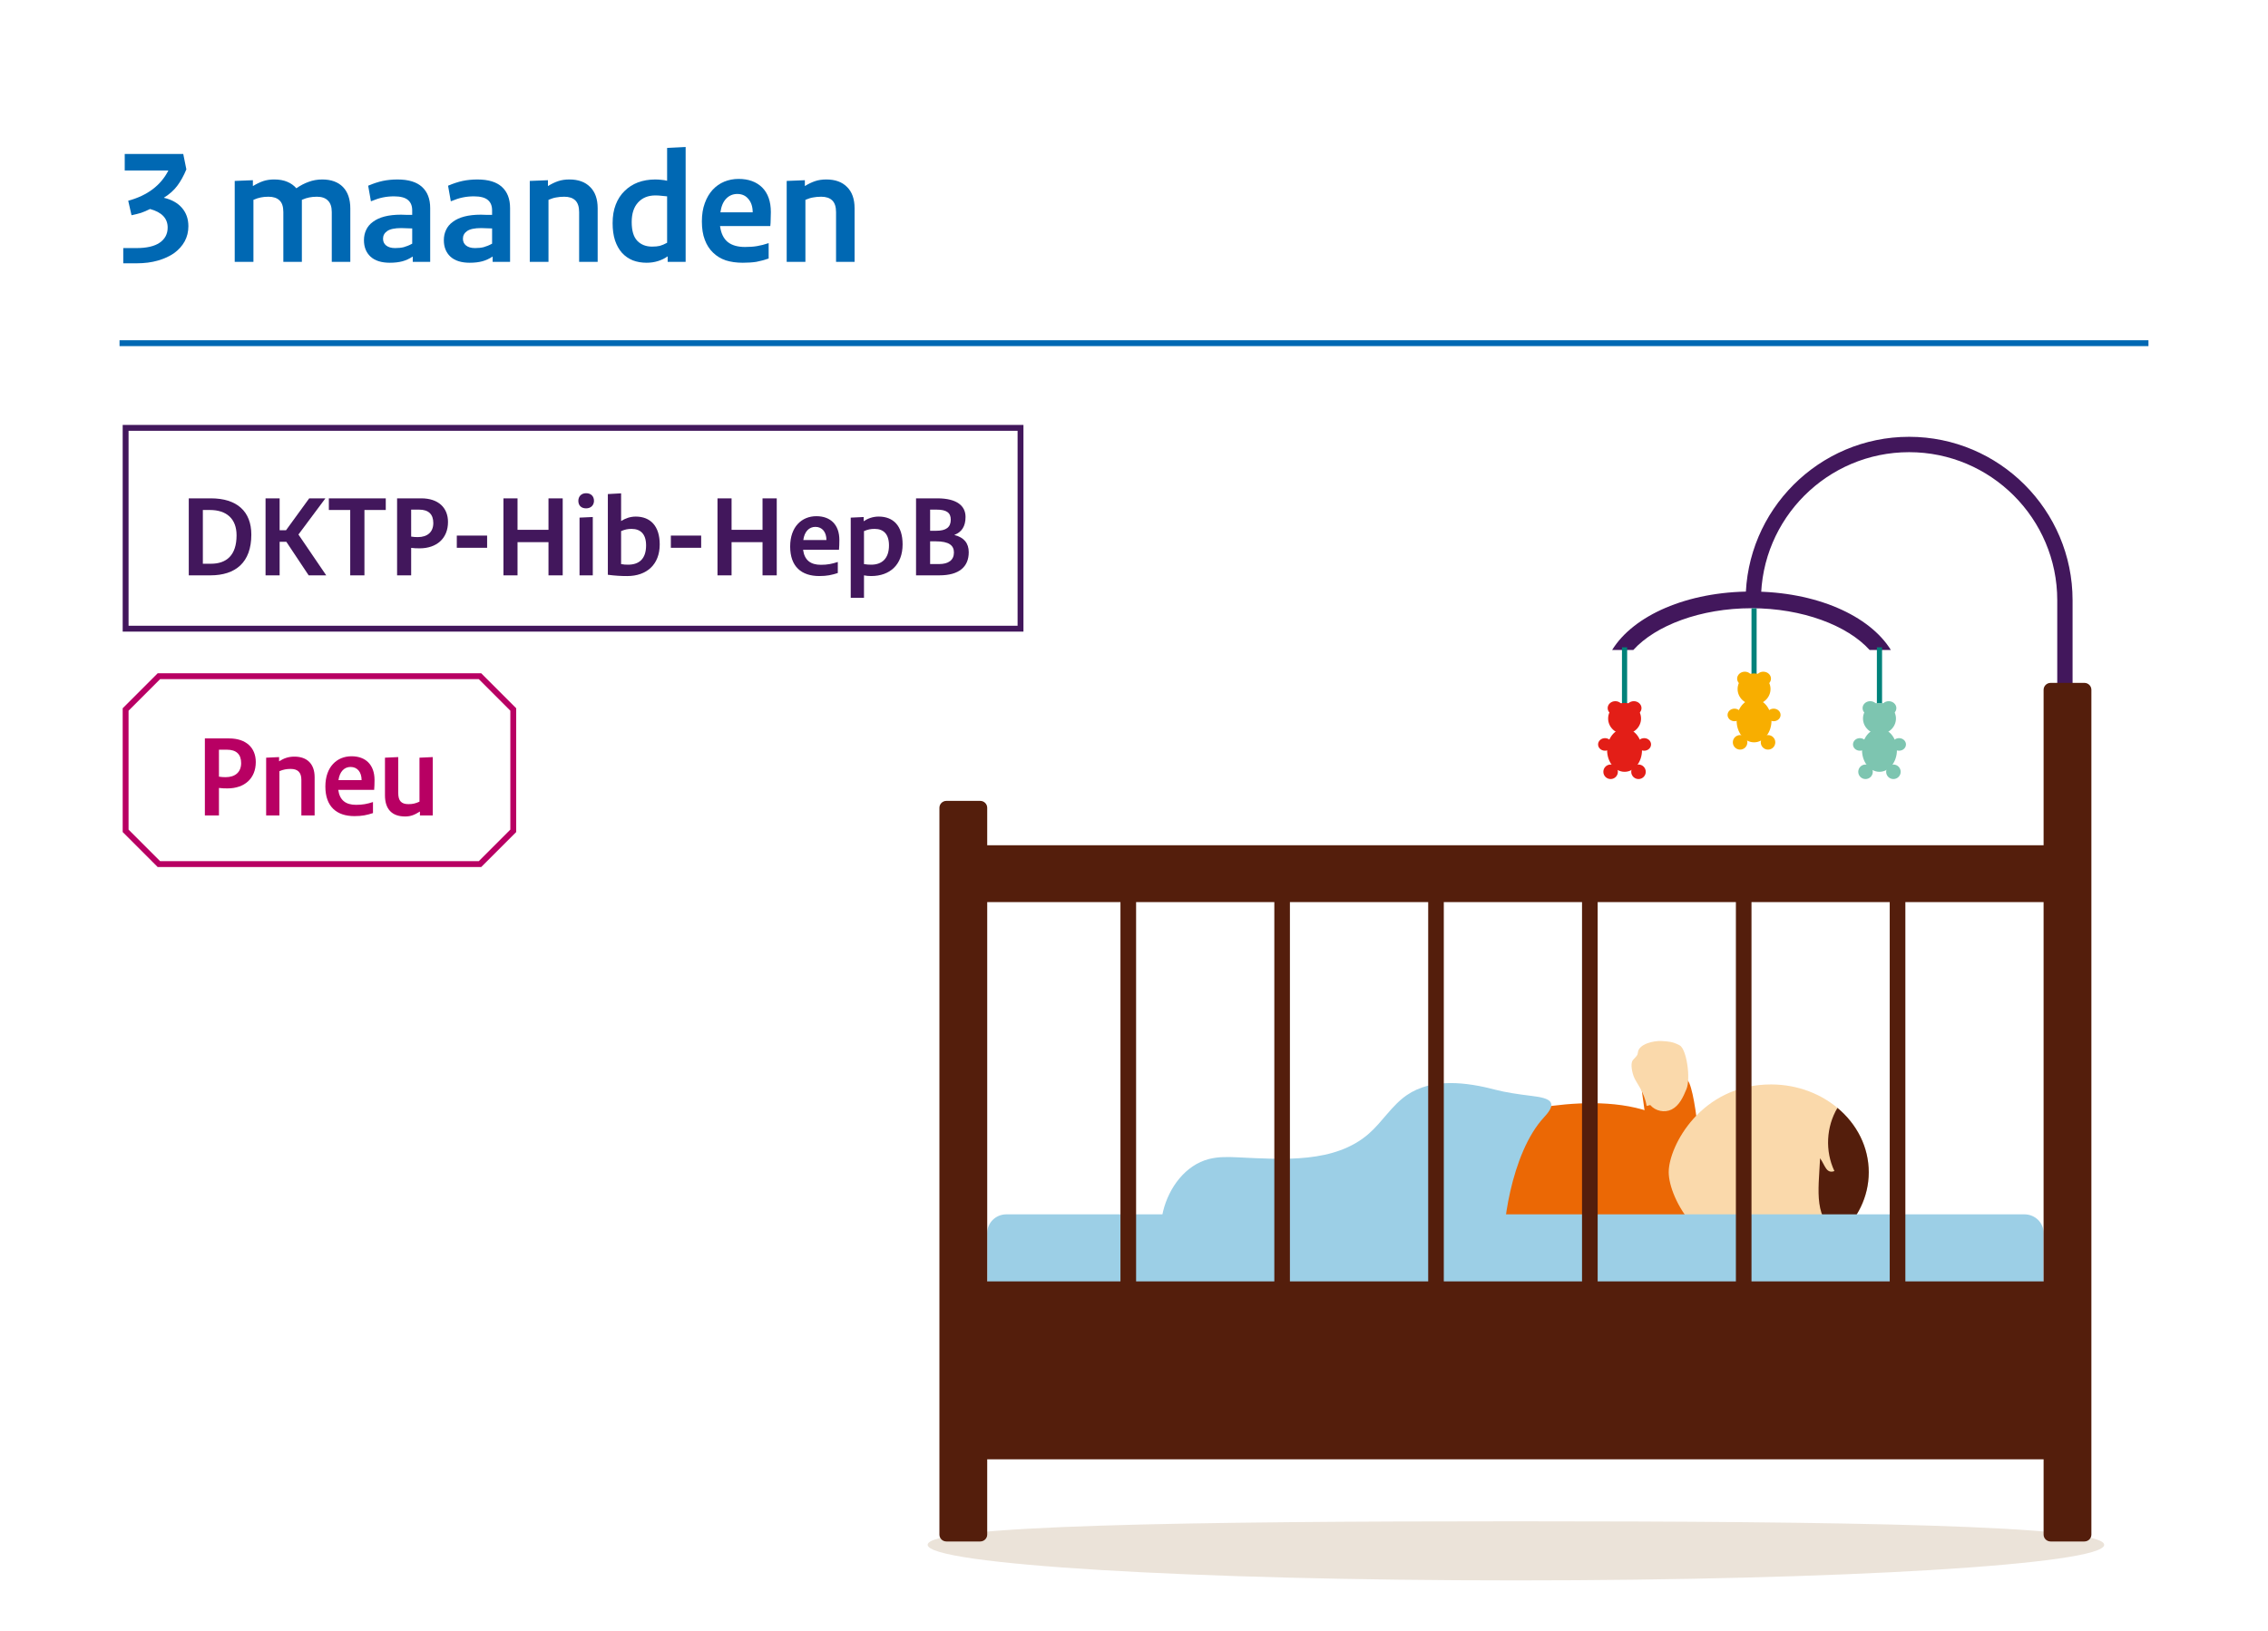 <?xml version="1.0" encoding="UTF-8" standalone="no"?>
<svg
   xmlns:dc="http://purl.org/dc/elements/1.1/"
   xmlns:cc="http://creativecommons.org/ns#"
   xmlns:rdf="http://www.w3.org/1999/02/22-rdf-syntax-ns#"
   xmlns:svg="http://www.w3.org/2000/svg"
   xmlns="http://www.w3.org/2000/svg"
   id="svg7329"
   version="1.1"
   viewBox="0 0 68.188 49.042"
   height="49.042mm"
   width="68.188mm">
  <rect x="0" y="0" width="68.188" height="49.042" fill="#808080" stroke="none"/>
  <defs
     id="defs7323" />
  <g
     transform="translate(-86.858,-42.003)"
     id="layer1">
    <path
       id="path1822"
       d="M 86.858,91.045 H 155.046 V 42.003 H 86.858 Z m 0,0"
       style="fill:#ffffff;fill-opacity:1;fill-rule:nonzero;stroke:none;stroke-width:0.353" />
    <path
       id="path1894"
       d="m 136.69,78.228 c 0.094,0.424 0.944,0.412 1.253,0.061 0.429,-0.488 0.055,-1.4 -0.05,-2.429 -0.066,-0.649 -0.212,-1.441 -0.343,-1.388 -0.504,0.204 -0.707,0.182 -1.339,0.259"
       style="fill:#eb6805;fill-opacity:1;fill-rule:nonzero;stroke:none;stroke-width:0.353" />
    <g
       transform="matrix(0.353,0,0,0.353,78.899,-12.642)"
       id="g6882">
      <path
         style="fill:#42175c;fill-opacity:1;fill-rule:nonzero;stroke:none"
         d="m 172.531,205.93 v 0.168 h -1.305 v -0.168 c 0,-7.676 6.246,-13.922 13.922,-13.922 7.676,0 13.922,6.246 13.922,13.922 v 21.5 h -1.305 v -21.5 c 0,-6.957 -5.66,-12.613 -12.617,-12.613 -6.957,0 -12.617,5.656 -12.617,12.613"
         id="path1824" />
      <path
         style="fill:#42175c;fill-opacity:1;fill-rule:nonzero;stroke:none"
         d="m 181.785,210.168 c -1.883,-2.09 -5.73,-3.559 -10.062,-3.559 -4.332,0 -8.18,1.469 -10.066,3.559 h -1.805 c 1.812,-2.941 6.379,-4.98 11.871,-4.98 5.488,0 10.055,2.039 11.871,4.98 z m 0,0"
         id="path1826" />
      <path
         style="fill:#00827a;fill-opacity:1;fill-rule:nonzero;stroke:none"
         d="m 171.723,212.395 h 0.438 v -5.777 h -0.438 z m 0,0"
         id="path1828" />
      <path
         style="fill:#00827a;fill-opacity:1;fill-rule:nonzero;stroke:none"
         d="m 182.402,215.715 h 0.441 v -5.777 h -0.441 z m 0,0"
         id="path1830" />
      <path
         style="fill:#00827a;fill-opacity:1;fill-rule:nonzero;stroke:none"
         d="m 160.691,215.715 h 0.441 v -5.777 h -0.441 z m 0,0"
         id="path1832" />
      <g
         id="g6820">
        <path
           id="path1834"
           d="m 159.512,216.004 c 0,0.734 0.625,1.328 1.402,1.328 0.773,0 1.402,-0.594 1.402,-1.328 0,-0.734 -0.629,-1.328 -1.402,-1.328 -0.777,0 -1.402,0.594 -1.402,1.328"
           style="fill:#e31e17;fill-opacity:1;fill-rule:nonzero;stroke:none" />
        <path
           id="path1836"
           d="m 159.473,215.117 c 0,0.328 0.293,0.594 0.652,0.594 0.359,0 0.652,-0.266 0.652,-0.594 0,-0.324 -0.293,-0.59 -0.652,-0.59 -0.359,0 -0.652,0.266 -0.652,0.59"
           style="fill:#e31e17;fill-opacity:1;fill-rule:nonzero;stroke:none" />
        <path
           id="path1838"
           d="m 161.051,215.117 c 0,0.328 0.293,0.594 0.652,0.594 0.359,0 0.652,-0.266 0.652,-0.594 0,-0.324 -0.293,-0.59 -0.652,-0.59 -0.359,0 -0.652,0.266 -0.652,0.59"
           style="fill:#e31e17;fill-opacity:1;fill-rule:nonzero;stroke:none" />
        <path
           id="path1840"
           d="m 159.426,218.699 c 0,1.02 0.668,1.844 1.488,1.844 0.82,0 1.484,-0.824 1.484,-1.844 0,-1.016 -0.664,-1.84 -1.484,-1.84 -0.82,0 -1.488,0.824 -1.488,1.84"
           style="fill:#e31e17;fill-opacity:1;fill-rule:nonzero;stroke:none" />
        <path
           id="path1842"
           d="m 158.656,218.211 c 0,0.297 0.266,0.535 0.59,0.535 0.324,0 0.586,-0.238 0.586,-0.535 0,-0.297 -0.262,-0.535 -0.586,-0.535 -0.324,0 -0.59,0.238 -0.59,0.535"
           style="fill:#e31e17;fill-opacity:1;fill-rule:nonzero;stroke:none" />
        <path
           id="path1844"
           d="m 161.992,218.211 c 0,0.297 0.266,0.535 0.59,0.535 0.324,0 0.586,-0.238 0.586,-0.535 0,-0.297 -0.262,-0.535 -0.586,-0.535 -0.324,0 -0.59,0.238 -0.59,0.535"
           style="fill:#e31e17;fill-opacity:1;fill-rule:nonzero;stroke:none" />
        <path
           id="path1846"
           d="m 159.105,220.543 c 0,0.34 0.277,0.617 0.621,0.617 0.34,0 0.617,-0.277 0.617,-0.617 0,-0.344 -0.277,-0.621 -0.617,-0.621 -0.344,0 -0.621,0.277 -0.621,0.621"
           style="fill:#e31e17;fill-opacity:1;fill-rule:nonzero;stroke:none" />
        <path
           id="path1848"
           d="m 161.48,220.543 c 0,0.34 0.277,0.617 0.621,0.617 0.34,0 0.617,-0.277 0.617,-0.617 0,-0.344 -0.277,-0.621 -0.617,-0.621 -0.344,0 -0.621,0.277 -0.621,0.621"
           style="fill:#e31e17;fill-opacity:1;fill-rule:nonzero;stroke:none" />
      </g>
      <g
         id="g6830">
        <path
           id="path1850"
           d="m 170.539,213.492 c 0,0.734 0.629,1.328 1.402,1.328 0.773,0 1.402,-0.594 1.402,-1.328 0,-0.73 -0.629,-1.328 -1.402,-1.328 -0.773,0 -1.402,0.598 -1.402,1.328"
           style="fill:#f8ae00;fill-opacity:1;fill-rule:nonzero;stroke:none" />
        <path
           id="path1852"
           d="m 170.5,212.609 c 0,0.324 0.293,0.594 0.652,0.594 0.359,0 0.652,-0.27 0.652,-0.594 0,-0.328 -0.293,-0.594 -0.652,-0.594 -0.359,0 -0.652,0.266 -0.652,0.594"
           style="fill:#f8ae00;fill-opacity:1;fill-rule:nonzero;stroke:none" />
        <path
           id="path1854"
           d="m 172.078,212.609 c 0,0.324 0.293,0.594 0.652,0.594 0.359,0 0.652,-0.27 0.652,-0.594 0,-0.328 -0.293,-0.594 -0.652,-0.594 -0.359,0 -0.652,0.266 -0.652,0.594"
           style="fill:#f8ae00;fill-opacity:1;fill-rule:nonzero;stroke:none" />
        <path
           id="path1856"
           d="m 170.457,216.188 c 0,1.02 0.664,1.844 1.484,1.844 0.82,0 1.484,-0.824 1.484,-1.844 0,-1.016 -0.664,-1.84 -1.484,-1.84 -0.82,0 -1.484,0.824 -1.484,1.84"
           style="fill:#f8ae00;fill-opacity:1;fill-rule:nonzero;stroke:none" />
        <path
           id="path1858"
           d="m 169.684,215.699 c 0,0.297 0.266,0.535 0.59,0.535 0.324,0 0.59,-0.238 0.59,-0.535 0,-0.297 -0.266,-0.535 -0.59,-0.535 -0.324,0 -0.59,0.238 -0.59,0.535"
           style="fill:#f8ae00;fill-opacity:1;fill-rule:nonzero;stroke:none" />
        <path
           id="path1860"
           d="m 173.02,215.699 c 0,0.297 0.266,0.535 0.59,0.535 0.324,0 0.59,-0.238 0.59,-0.535 0,-0.297 -0.266,-0.535 -0.59,-0.535 -0.324,0 -0.59,0.238 -0.59,0.535"
           style="fill:#f8ae00;fill-opacity:1;fill-rule:nonzero;stroke:none" />
        <path
           id="path1862"
           d="m 170.133,218.031 c 0,0.344 0.277,0.621 0.621,0.621 0.34,0 0.617,-0.277 0.617,-0.621 0,-0.34 -0.277,-0.617 -0.617,-0.617 -0.344,0 -0.621,0.277 -0.621,0.617"
           style="fill:#f8ae00;fill-opacity:1;fill-rule:nonzero;stroke:none" />
        <path
           id="path1864"
           d="m 172.512,218.031 c 0,0.344 0.277,0.621 0.617,0.621 0.344,0 0.621,-0.277 0.621,-0.621 0,-0.34 -0.277,-0.617 -0.621,-0.617 -0.34,0 -0.617,0.277 -0.617,0.617"
           style="fill:#f8ae00;fill-opacity:1;fill-rule:nonzero;stroke:none" />
      </g>
      <g
         id="g6840">
        <path
           id="path1866"
           d="m 181.219,216.004 c 0,0.734 0.629,1.328 1.402,1.328 0.777,0 1.406,-0.594 1.406,-1.328 0,-0.734 -0.629,-1.328 -1.406,-1.328 -0.773,0 -1.402,0.594 -1.402,1.328"
           style="fill:#7dc5b0;fill-opacity:1;fill-rule:nonzero;stroke:none" />
        <path
           id="path1868"
           d="m 181.184,215.117 c 0,0.328 0.289,0.594 0.648,0.594 0.359,0 0.652,-0.266 0.652,-0.594 0,-0.324 -0.293,-0.59 -0.652,-0.59 -0.359,0 -0.648,0.266 -0.648,0.59"
           style="fill:#7dc5b0;fill-opacity:1;fill-rule:nonzero;stroke:none" />
        <path
           id="path1870"
           d="m 182.762,215.117 c 0,0.328 0.289,0.594 0.648,0.594 0.359,0 0.652,-0.266 0.652,-0.594 0,-0.324 -0.293,-0.59 -0.652,-0.59 -0.359,0 -0.648,0.266 -0.648,0.59"
           style="fill:#7dc5b0;fill-opacity:1;fill-rule:nonzero;stroke:none" />
        <path
           id="path1872"
           d="m 181.137,218.699 c 0,1.02 0.664,1.844 1.484,1.844 0.82,0 1.488,-0.824 1.488,-1.844 0,-1.016 -0.668,-1.84 -1.488,-1.84 -0.82,0 -1.484,0.824 -1.484,1.84"
           style="fill:#7dc5b0;fill-opacity:1;fill-rule:nonzero;stroke:none" />
        <path
           id="path1874"
           d="m 180.367,218.211 c 0,0.297 0.262,0.535 0.586,0.535 0.328,0 0.59,-0.238 0.59,-0.535 0,-0.297 -0.262,-0.535 -0.59,-0.535 -0.324,0 -0.586,0.238 -0.586,0.535"
           style="fill:#7dc5b0;fill-opacity:1;fill-rule:nonzero;stroke:none" />
        <path
           id="path1876"
           d="m 183.703,218.211 c 0,0.297 0.262,0.535 0.586,0.535 0.328,0 0.59,-0.238 0.59,-0.535 0,-0.297 -0.262,-0.535 -0.59,-0.535 -0.324,0 -0.586,0.238 -0.586,0.535"
           style="fill:#7dc5b0;fill-opacity:1;fill-rule:nonzero;stroke:none" />
        <path
           id="path1878"
           d="m 180.816,220.543 c 0,0.34 0.277,0.617 0.617,0.617 0.344,0 0.621,-0.277 0.621,-0.617 0,-0.344 -0.277,-0.621 -0.621,-0.621 -0.34,0 -0.617,0.277 -0.617,0.621"
           style="fill:#7dc5b0;fill-opacity:1;fill-rule:nonzero;stroke:none" />
        <path
           id="path1880"
           d="m 183.191,220.543 c 0,0.34 0.277,0.617 0.617,0.617 0.344,0 0.621,-0.277 0.621,-0.617 0,-0.344 -0.277,-0.621 -0.621,-0.621 -0.34,0 -0.617,0.277 -0.617,0.621"
           style="fill:#7dc5b0;fill-opacity:1;fill-rule:nonzero;stroke:none" />
      </g>
      <path
         style="fill:#ebe3d9;fill-opacity:1;fill-rule:nonzero;stroke:none"
         d="m 201.762,286.387 c 0,1.672 -22.43,3.031 -50.102,3.031 -27.672,0 -50.105,-1.359 -50.105,-3.031 0,-1.676 22.434,-2.004 50.105,-2.004 27.672,0 50.102,0.328 50.102,2.004"
         id="path1882" />
      <path
         style="fill:#eb6805;fill-opacity:1;fill-rule:nonzero;stroke:none"
         d="m 167.504,253.312 c 2.059,4.309 -2.223,7.73 -3.598,7.379 -0.789,-0.203 -8.234,0.016 -12.977,1.066 -2.816,0.625 -5.703,-2.273 -5.492,-5.371 0.281,-4.117 2.898,-6.094 5.949,-6.789 3.047,-0.691 13.09,-2.633 16.117,3.715"
         id="path1884" />
      <path
         style="fill:#fad9ab;fill-opacity:1;fill-rule:nonzero;stroke:none"
         d="m 173.371,262.125 c -5.961,-0.008 -8.703,-5.273 -8.699,-7.488 0.004,-2.215 2.762,-7.473 8.723,-7.465 4.598,0.008 8.32,3.363 8.316,7.492 -0.008,4.129 -3.742,7.469 -8.34,7.461"
         id="path1886" />
      <path
         style="fill:#541e0c;fill-opacity:1;fill-rule:nonzero;stroke:none"
         d="m 179.191,260.008 c 1.551,-1.355 2.516,-3.25 2.52,-5.344 0.004,-2.172 -1.023,-4.129 -2.668,-5.496 -0.961,1.613 -1.062,3.691 -0.258,5.383 -0.699,0.254 -0.793,-0.492 -1.219,-1.09 -0.148,2.906 -0.566,5.156 1.625,6.547"
         id="path1888" />
      <path
         style="fill:#9ccfe6;fill-opacity:1;fill-rule:nonzero;stroke:none"
         d="m 150.676,261.547 c 0.297,1.723 -2.527,8.898 -6.5,8.711 -4.941,-0.23 -6.445,-2.188 -10.785,-4.512 -3.578,-1.914 -7.156,-3.828 -10.734,-5.742 -0.422,-0.227 -0.289,1.129 -1.055,-0.922 -0.133,-0.359 -0.082,-0.758 0.012,-1.129 0.492,-1.992 1.887,-3.914 3.91,-4.43 0.801,-0.203 1.637,-0.18 2.461,-0.141 3.875,0.184 8.234,0.52 11.137,-2.008 1.164,-1.016 1.965,-2.414 3.246,-3.293 2.148,-1.473 5.066,-1.113 7.598,-0.445 0.746,0.199 1.879,0.375 3.055,0.516 1.57,0.188 2.246,0.52 1.039,1.809 -2.859,3.059 -3.684,9.859 -3.383,11.586"
         id="path1890" />
      <path
         style="fill:#fad9ab;fill-opacity:1;fill-rule:nonzero;stroke:none"
         d="m 162.793,249.008 c -0.219,-1.289 -0.914,-1.98 -1.105,-2.527 -0.215,-0.602 -0.246,-1.18 -0.055,-1.398 0.293,-0.324 0.395,-0.391 0.414,-0.625 0.066,-0.742 1.363,-1.02 2.004,-0.984 0.621,0.039 0.953,0.051 1.547,0.363 0.598,0.309 0.961,2.84 0.586,3.73 -0.281,0.68 -0.613,1.41 -1.262,1.738 -0.602,0.301 -1.387,0.137 -1.824,-0.379 z m 0,0"
         id="path1892" />
      <path
         style="fill:#9ccfe6;fill-opacity:1;fill-rule:nonzero;stroke:none"
         d="m 108.254,265.449 h 86.723 c 0.898,0 1.625,-0.715 1.625,-1.594 v -4.027 c 0,-0.879 -0.727,-1.59 -1.625,-1.59 h -86.723 c -0.898,0 -1.621,0.711 -1.621,1.59 v 4.027 c 0,0.879 0.723,1.594 1.621,1.594"
         id="path1896" />
      <path
         style="fill:#541e0c;fill-opacity:1;fill-rule:nonzero;stroke:none"
         d="m 200.074,212.969 h -2.875 c -0.332,0 -0.598,0.266 -0.598,0.59 v 13.238 h -89.973 v -3.188 c 0,-0.324 -0.266,-0.59 -0.598,-0.59 h -2.875 c -0.332,0 -0.598,0.266 -0.598,0.59 v 61.906 c 0,0.324 0.266,0.586 0.598,0.586 h 2.875 c 0.332,0 0.598,-0.262 0.598,-0.586 v -6.414 h 89.973 v 6.414 c 0,0.324 0.266,0.586 0.598,0.586 h 2.875 c 0.332,0 0.598,-0.262 0.598,-0.586 v -71.957 c 0,-0.324 -0.266,-0.59 -0.598,-0.59 m -67.664,18.672 h 11.777 v 32.309 h -11.777 z m -1.328,32.309 h -11.773 v -32.309 h 11.773 z m 14.434,-32.309 h 11.773 v 32.309 h -11.773 z m 13.105,0 h 11.773 v 32.309 h -11.773 z m 13.102,0 h 11.773 v 32.309 h -11.773 z m -65.094,0 h 11.348 v 32.309 h -11.348 z m 78.199,0 h 11.773 v 32.309 h -11.773 z m 0,0"
         id="path1898" />
    </g>
    <g
       transform="matrix(0.353,0,0,0.353,78.899,-12.642)"
       id="g6905">
      <path
         style="fill:none;stroke:#42175c;stroke-width:0.5;stroke-linecap:butt;stroke-linejoin:miter;stroke-miterlimit:4;stroke-opacity:1"
         d="M 9.375e-5,0.001 H 76.219 V 17.107 H 9.375e-5 Z m 0,0"
         transform="matrix(1,0,0,-1,33.246,208.353)"
         id="path1900" />
      <path
         style="fill:#42175c;fill-opacity:1;fill-rule:nonzero;stroke:none"
         d="m 39.824,202.82 h 0.691 c 1.316,0 2.18,-0.711 2.18,-2.422 0,-1.418 -0.863,-2.156 -2.27,-2.156 H 39.824 Z M 38.625,203.809 V 197.25 h 1.879 c 2.219,0 3.449,1.109 3.449,3.09 0,2.367 -1.34,3.469 -3.488,3.469 z m 0,0"
         id="path1902" />
      <path
         style="fill:#42175c;fill-opacity:1;fill-rule:nonzero;stroke:none"
         d="m 46.363,197.25 v 2.719 H 46.906 L 48.883,197.25 h 1.379 l -2.297,3.082 2.367,3.477 h -1.496 l -1.902,-2.859 h -0.57 v 2.859 H 45.164 V 197.25 Z m 0,0"
         id="path1904" />
      <path
         style="fill:#42175c;fill-opacity:1;fill-rule:nonzero;stroke:none"
         d="M 53.586,203.809 H 52.375 v -5.566 H 50.555 V 197.25 h 4.848 v 0.992 h -1.816 z m 0,0"
         id="path1906" />
      <path
         style="fill:#42175c;fill-opacity:1;fill-rule:nonzero;stroke:none"
         d="m 57.566,200.508 c 0.199,0.031 0.367,0.043 0.566,0.043 0.82,0 1.32,-0.43 1.32,-1.199 0,-0.75 -0.41,-1.141 -1.207,-1.141 h -0.68 z m 0,3.301 H 56.367 V 197.25 h 2.059 c 1.469,0 2.277,0.812 2.277,2.012 0,1.398 -0.961,2.246 -2.418,2.246 -0.27,0 -0.48,-0.008 -0.719,-0.039 z m 0,0"
         id="path1908" />
      <path
         style="fill:#42175c;fill-opacity:1;fill-rule:nonzero;stroke:none"
         d="m 61.453,200.422 h 2.582 v 1.039 h -2.582 z m 0,0"
         id="path1910" />
      <path
         style="fill:#42175c;fill-opacity:1;fill-rule:nonzero;stroke:none"
         d="M 69.262,200.98 H 66.625 v 2.828 H 65.426 V 197.25 H 66.625 v 2.68 h 2.637 V 197.25 h 1.211 v 6.559 h -1.211 z m 0,0"
         id="path1912" />
      <path
         style="fill:#42175c;fill-opacity:1;fill-rule:nonzero;stroke:none"
         d="M 73.035,203.809 H 71.906 v -4.918 l 1.129,-0.051 z m -0.57,-6.996 c 0.43,0 0.672,0.27 0.672,0.648 0,0.352 -0.242,0.641 -0.672,0.641 -0.43,0 -0.66,-0.262 -0.66,-0.641 0,-0.348 0.23,-0.648 0.66,-0.648"
         id="path1914" />
      <path
         style="fill:#42175c;fill-opacity:1;fill-rule:nonzero;stroke:none"
         d="m 76.344,199.852 c -0.328,0 -0.559,0.047 -0.898,0.188 v 2.809 c 0.23,0.043 0.379,0.051 0.598,0.051 0.91,0 1.531,-0.469 1.531,-1.641 0,-0.977 -0.48,-1.406 -1.23,-1.406 m -0.379,4.016 c -0.52,0 -1.02,-0.027 -1.648,-0.109 v -6.875 l 1.129,-0.062 v 2.359 c 0.379,-0.238 0.789,-0.379 1.25,-0.379 1.246,0 2.039,0.809 2.039,2.367 0,1.723 -1.113,2.699 -2.77,2.699"
         id="path1916" />
      <path
         style="fill:#42175c;fill-opacity:1;fill-rule:nonzero;stroke:none"
         d="m 79.684,200.422 h 2.582 v 1.039 h -2.582 z m 0,0"
         id="path1918" />
      <path
         style="fill:#42175c;fill-opacity:1;fill-rule:nonzero;stroke:none"
         d="m 87.492,200.98 h -2.637 v 2.828 H 83.656 V 197.25 h 1.199 v 2.68 h 2.637 V 197.25 h 1.211 v 6.559 h -1.211 z m 0,0"
         id="path1920" />
      <path
         style="fill:#42175c;fill-opacity:1;fill-rule:nonzero;stroke:none"
         d="m 92.934,200.801 c 0,-0.68 -0.359,-1.121 -0.938,-1.121 -0.531,0 -0.934,0.391 -1.031,1.121 z m -0.859,-2.031 c 1.211,0 1.961,0.73 1.961,2.02 0,0.301 -0.012,0.621 -0.031,0.84 h -3.059 c 0.117,0.879 0.629,1.281 1.52,1.281 0.559,0 0.949,-0.082 1.438,-0.242 v 0.941 c -0.52,0.168 -0.918,0.258 -1.578,0.258 -1.512,0 -2.48,-0.797 -2.48,-2.516 0,-1.691 1,-2.582 2.23,-2.582"
         id="path1922" />
      <path
         style="fill:#42175c;fill-opacity:1;fill-rule:nonzero;stroke:none"
         d="m 98.262,201.258 c 0,-0.969 -0.469,-1.406 -1.219,-1.406 -0.348,0 -0.57,0.047 -0.91,0.188 v 2.809 c 0.25,0.039 0.383,0.051 0.613,0.051 0.906,0 1.516,-0.512 1.516,-1.641 m -3.258,-2.367 1.102,-0.051 v 0.359 c 0.34,-0.23 0.777,-0.398 1.277,-0.398 1.242,0 2.039,0.781 2.039,2.367 0,1.742 -1.09,2.699 -2.676,2.699 -0.242,0 -0.41,-0.019 -0.613,-0.059 v 1.91 h -1.129 z m 0,0"
         id="path1924" />
      <path
         style="fill:#42175c;fill-opacity:1;fill-rule:nonzero;stroke:none"
         d="m 101.766,200.91 v 1.938 h 0.758 c 0.809,0 1.27,-0.34 1.27,-0.988 0,-0.602 -0.422,-0.949 -1.539,-0.949 z m 0,-2.699 v 1.801 h 0.52 c 0.836,0 1.238,-0.293 1.238,-0.949 0,-0.582 -0.352,-0.852 -1.199,-0.852 z m -1.199,5.598 V 197.25 h 1.809 c 1.688,0 2.406,0.652 2.406,1.582 0,0.809 -0.328,1.289 -0.938,1.527 v 0.019 c 0.809,0.199 1.211,0.699 1.211,1.461 0,1.25 -0.832,1.969 -2.492,1.969 z m 0,0"
         id="path1926" />
    </g>
    <g
       transform="matrix(0.353,0,0,0.353,78.899,-12.642)"
       id="g6889">
      <path
         style="fill:none;stroke:#b80063;stroke-width:0.5;stroke-linecap:butt;stroke-linejoin:miter;stroke-miterlimit:4;stroke-opacity:1"
         d="M 0.001,-5.375e-4 -2.835,-2.836 V -13.172 L 0.001,-16.008 H 27.345 l 2.836,2.836 v 10.336 l -2.836,2.836 z m 0,0"
         transform="matrix(1,0,0,-1,36.081,212.398)"
         id="path1928" />
      <path
         style="fill:#b80063;fill-opacity:1;fill-rule:nonzero;stroke:none"
         d="m 41.195,220.957 c 0.199,0.031 0.371,0.043 0.57,0.043 0.82,0 1.32,-0.434 1.32,-1.199 0,-0.75 -0.41,-1.141 -1.211,-1.141 h -0.68 z m 0,3.301 h -1.199 v -6.559 h 2.059 c 1.469,0 2.277,0.809 2.277,2.012 0,1.398 -0.957,2.246 -2.418,2.246 -0.27,0 -0.48,-0.008 -0.719,-0.039 z m 0,0"
         id="path1930" />
      <path
         style="fill:#b80063;fill-opacity:1;fill-rule:nonzero;stroke:none"
         d="m 48.215,221.227 c 0,-0.648 -0.32,-0.93 -0.91,-0.93 -0.359,0 -0.621,0.051 -0.961,0.191 v 3.77 h -1.129 v -4.918 l 1.102,-0.051 v 0.359 C 46.746,219.379 47.125,219.25 47.625,219.25 c 1.078,0 1.719,0.621 1.719,1.75 v 3.258 h -1.129 z m 0,0"
         id="path1932" />
      <path
         style="fill:#b80063;fill-opacity:1;fill-rule:nonzero;stroke:none"
         d="m 53.344,221.25 c 0,-0.68 -0.359,-1.121 -0.938,-1.121 -0.531,0 -0.93,0.391 -1.031,1.121 z m -0.859,-2.031 c 1.211,0 1.961,0.73 1.961,2.02 0,0.301 -0.012,0.621 -0.031,0.84 h -3.059 c 0.121,0.879 0.629,1.277 1.52,1.277 0.559,0 0.949,-0.078 1.438,-0.238 v 0.941 c -0.52,0.168 -0.918,0.258 -1.578,0.258 -1.508,0 -2.477,-0.801 -2.477,-2.52 0,-1.688 0.996,-2.578 2.227,-2.578"
         id="path1934" />
      <path
         style="fill:#b80063;fill-opacity:1;fill-rule:nonzero;stroke:none"
         d="m 56.465,222.336 c 0,0.684 0.262,0.961 0.871,0.961 0.367,0 0.598,-0.059 0.938,-0.211 v -3.746 l 1.129,-0.051 v 4.969 H 58.312 v -0.332 c -0.438,0.27 -0.758,0.422 -1.258,0.422 -1.148,0 -1.719,-0.652 -1.719,-1.801 v -3.207 l 1.129,-0.051 z m 0,0"
         id="path1936" />
    </g>
    <g
       transform="matrix(0.353,0,0,0.353,78.899,-12.642)"
       id="g1956"
       style="fill:#0068b3;fill-opacity:1">
      <g
         id="use1938"
         transform="translate(32.17,177.104)">
        <path
           style="stroke:none"
           d="M 1,-9.188 H 5.984 L 6.25,-7.875 c -0.23,0.555 -0.492,1.023 -0.781,1.406 -0.281,0.375 -0.656,0.711 -1.125,1 v 0.016 c 0.664,0.156 1.176,0.445 1.531,0.859 0.363,0.418 0.547,0.938 0.547,1.562 0,0.469 -0.105,0.898 -0.312,1.281 -0.211,0.387 -0.508,0.719 -0.891,1 C 4.832,-0.477 4.367,-0.266 3.828,-0.109 3.285,0.047 2.688,0.125 2.031,0.125 H 0.875 V -1.172 H 2 c 0.863,0 1.52,-0.148 1.969,-0.453 0.457,-0.312 0.688,-0.742 0.688,-1.297 0,-0.781 -0.5,-1.305 -1.5,-1.578 -0.273,0.137 -0.527,0.246 -0.766,0.328 -0.242,0.074 -0.512,0.141 -0.812,0.203 L 1.297,-5.203 C 2.93,-5.648 4.07,-6.508 4.719,-7.781 H 1 Z m 0,0"
           id="path7892" />
      </g>
      <g
         id="use1940"
         transform="translate(39.352,177.104)">
        <path
           style="stroke:none"
           d=""
           id="path7896" />
      </g>
      <g
         id="use1942"
         transform="translate(41.648,177.104)">
        <path
           style="stroke:none"
           d="m 9.156,-4.234 c 0,-0.445 -0.109,-0.773 -0.328,-0.984 -0.211,-0.219 -0.523,-0.328 -0.938,-0.328 -0.25,0 -0.469,0.023 -0.656,0.062 -0.18,0.031 -0.387,0.102 -0.625,0.203 V 0 H 5.031 v -4.234 c 0,-0.469 -0.109,-0.801 -0.328,-1 -0.211,-0.207 -0.523,-0.312 -0.938,-0.312 -0.262,0 -0.48,0.023 -0.656,0.062 -0.18,0.031 -0.387,0.102 -0.625,0.203 V 0 h -1.594 v -6.891 l 1.547,-0.062 v 0.5 C 2.75,-6.641 3.039,-6.781 3.312,-6.875 3.594,-6.969 3.906,-7.016 4.25,-7.016 c 0.445,0 0.82,0.07 1.125,0.203 0.301,0.125 0.555,0.309 0.766,0.547 C 6.484,-6.504 6.832,-6.688 7.188,-6.812 c 0.352,-0.133 0.738,-0.203 1.156,-0.203 0.758,0 1.348,0.215 1.766,0.641 0.414,0.43 0.625,1.039 0.625,1.828 V 0 H 9.156 Z m 0,0"
           id="path7900" />
      </g>
      <g
         id="use1944"
         transform="translate(53.17,177.104)">
        <path
           style="stroke:none"
           d="M 6.016,0 H 4.531 v -0.453 c -0.281,0.188 -0.574,0.324 -0.875,0.406 -0.305,0.082 -0.664,0.125 -1.078,0.125 C 1.867,0.078 1.32,-0.094 0.938,-0.438 0.562,-0.789 0.375,-1.258 0.375,-1.844 c 0,-0.32 0.062,-0.613 0.188,-0.875 0.125,-0.27 0.316,-0.5 0.578,-0.688 0.258,-0.195 0.586,-0.348 0.984,-0.453 0.395,-0.102 0.863,-0.156 1.406,-0.156 0.176,0 0.336,0.008 0.484,0.016 0.156,0 0.312,0 0.469,0 v -0.391 c 0,-0.383 -0.121,-0.676 -0.359,-0.875 -0.242,-0.207 -0.637,-0.312 -1.188,-0.312 -0.336,0 -0.652,0.031 -0.953,0.094 C 1.68,-5.422 1.344,-5.312 0.969,-5.156 L 0.734,-6.484 c 0.438,-0.188 0.848,-0.32 1.234,-0.406 0.395,-0.082 0.816,-0.125 1.266,-0.125 0.938,0 1.633,0.215 2.094,0.641 0.457,0.418 0.688,1.016 0.688,1.797 z M 2,-1.969 c 0,0.242 0.086,0.434 0.266,0.578 0.188,0.148 0.441,0.219 0.766,0.219 0.27,0 0.516,-0.023 0.734,-0.078 0.227,-0.062 0.469,-0.16 0.719,-0.297 V -2.844 C 4.348,-2.852 4.195,-2.859 4.031,-2.859 3.863,-2.867 3.707,-2.875 3.562,-2.875 3,-2.875 2.598,-2.789 2.359,-2.625 2.117,-2.457 2,-2.238 2,-1.969 Z m 0,0"
           id="path7904" />
      </g>
      <g
         id="use1946"
         transform="translate(59.974,177.104)">
        <path
           style="stroke:none"
           d="M 6.016,0 H 4.531 v -0.453 c -0.281,0.188 -0.574,0.324 -0.875,0.406 -0.305,0.082 -0.664,0.125 -1.078,0.125 C 1.867,0.078 1.32,-0.094 0.938,-0.438 0.562,-0.789 0.375,-1.258 0.375,-1.844 c 0,-0.32 0.062,-0.613 0.188,-0.875 0.125,-0.27 0.316,-0.5 0.578,-0.688 0.258,-0.195 0.586,-0.348 0.984,-0.453 0.395,-0.102 0.863,-0.156 1.406,-0.156 0.176,0 0.336,0.008 0.484,0.016 0.156,0 0.312,0 0.469,0 v -0.391 c 0,-0.383 -0.121,-0.676 -0.359,-0.875 -0.242,-0.207 -0.637,-0.312 -1.188,-0.312 -0.336,0 -0.652,0.031 -0.953,0.094 C 1.68,-5.422 1.344,-5.312 0.969,-5.156 L 0.734,-6.484 c 0.438,-0.188 0.848,-0.32 1.234,-0.406 0.395,-0.082 0.816,-0.125 1.266,-0.125 0.938,0 1.633,0.215 2.094,0.641 0.457,0.418 0.688,1.016 0.688,1.797 z M 2,-1.969 c 0,0.242 0.086,0.434 0.266,0.578 0.188,0.148 0.441,0.219 0.766,0.219 0.27,0 0.516,-0.023 0.734,-0.078 0.227,-0.062 0.469,-0.16 0.719,-0.297 V -2.844 C 4.348,-2.852 4.195,-2.859 4.031,-2.859 3.863,-2.867 3.707,-2.875 3.562,-2.875 3,-2.875 2.598,-2.789 2.359,-2.625 2.117,-2.457 2,-2.238 2,-1.969 Z m 0,0"
           id="path7908" />
      </g>
      <g
         id="use1948"
         transform="translate(66.778,177.104)">
        <path
           style="stroke:none"
           d="m 5.094,-4.234 c 0,-0.457 -0.109,-0.789 -0.328,-1 -0.211,-0.207 -0.523,-0.312 -0.938,-0.312 -0.262,0 -0.492,0.023 -0.688,0.062 -0.199,0.031 -0.418,0.102 -0.656,0.203 V 0 h -1.594 v -6.891 l 1.547,-0.062 v 0.5 c 0.301,-0.188 0.594,-0.328 0.875,-0.422 0.281,-0.094 0.598,-0.141 0.953,-0.141 0.758,0 1.348,0.215 1.766,0.641 0.426,0.418 0.641,1.023 0.641,1.812 V 0 H 5.094 Z m 0,0"
           id="path7912" />
      </g>
      <g
         id="use1950"
         transform="translate(74.24,177.104)">
        <path
           style="stroke:none"
           d="m 6.703,0 h -1.531 v -0.469 c -0.25,0.18 -0.527,0.312 -0.828,0.406 C 4.039,0.031 3.719,0.078 3.375,0.078 2.945,0.078 2.555,0.008 2.203,-0.125 1.848,-0.27 1.539,-0.484 1.281,-0.766 c -0.25,-0.281 -0.449,-0.633 -0.594,-1.062 -0.137,-0.426 -0.203,-0.914 -0.203,-1.469 0,-0.594 0.086,-1.117 0.266,-1.578 0.176,-0.457 0.426,-0.844 0.75,-1.156 0.32,-0.32 0.703,-0.566 1.141,-0.734 0.445,-0.164 0.938,-0.25 1.469,-0.25 0.188,0 0.363,0.012 0.531,0.031 C 4.805,-6.973 4.969,-6.945 5.125,-6.906 V -9.703 L 6.703,-9.781 Z M 4.125,-5.656 c -0.617,0 -1.105,0.199 -1.469,0.594 -0.367,0.398 -0.547,0.953 -0.547,1.672 0,0.742 0.16,1.277 0.484,1.609 0.32,0.324 0.738,0.484 1.25,0.484 0.258,0 0.477,-0.02 0.656,-0.062 C 4.688,-1.41 4.895,-1.5 5.125,-1.625 V -5.578 C 4.957,-5.598 4.797,-5.613 4.641,-5.625 4.484,-5.645 4.312,-5.656 4.125,-5.656 Z m 0,0"
           id="path7916" />
      </g>
      <g
         id="use1952"
         transform="translate(81.842,177.104)">
        <path
           style="stroke:none"
           d="m 0.484,-3.438 c 0,-0.594 0.082,-1.113 0.25,-1.562 0.164,-0.457 0.391,-0.836 0.672,-1.141 0.281,-0.301 0.609,-0.531 0.984,-0.688 0.383,-0.156 0.789,-0.234 1.219,-0.234 0.852,0 1.523,0.246 2.016,0.734 0.488,0.492 0.734,1.188 0.734,2.094 0,0.219 -0.008,0.434 -0.016,0.641 0,0.199 -0.012,0.383 -0.031,0.547 H 2.031 c 0.082,0.617 0.301,1.07 0.656,1.359 0.352,0.281 0.844,0.422 1.469,0.422 0.395,0 0.742,-0.023 1.047,-0.078 0.301,-0.051 0.625,-0.133 0.969,-0.25 v 1.312 C 5.805,-0.156 5.457,-0.062 5.125,0 4.801,0.051 4.414,0.078 3.969,0.078 3.426,0.078 2.941,0.008 2.516,-0.125 2.098,-0.27 1.738,-0.488 1.438,-0.781 1.133,-1.07 0.898,-1.438 0.734,-1.875 c -0.168,-0.438 -0.25,-0.957 -0.25,-1.562 z M 4.812,-4.219 c 0,-0.469 -0.121,-0.844 -0.359,-1.125 C 4.223,-5.633 3.906,-5.781 3.5,-5.781 c -0.375,0 -0.695,0.137 -0.953,0.406 -0.25,0.262 -0.414,0.648 -0.484,1.156 z m 0,0"
           id="path7920" />
      </g>
      <g
         id="use1954"
         transform="translate(88.66,177.104)">
        <path
           style="stroke:none"
           d="m 5.094,-4.234 c 0,-0.457 -0.109,-0.789 -0.328,-1 -0.211,-0.207 -0.523,-0.312 -0.938,-0.312 -0.262,0 -0.492,0.023 -0.688,0.062 -0.199,0.031 -0.418,0.102 -0.656,0.203 V 0 h -1.594 v -6.891 l 1.547,-0.062 v 0.5 c 0.301,-0.188 0.594,-0.328 0.875,-0.422 0.281,-0.094 0.598,-0.141 0.953,-0.141 0.758,0 1.348,0.215 1.766,0.641 0.426,0.418 0.641,1.023 0.641,1.812 V 0 H 5.094 Z m 0,0"
           id="path7924" />
      </g>
    </g>
    <path
       id="path1958"
       d="M 90.452,52.322 H 151.452"
       style="fill:none;stroke:#0068b3;stroke-width:0.176;stroke-linecap:butt;stroke-linejoin:miter;stroke-miterlimit:4;stroke-opacity:1" />
  </g>
</svg>
